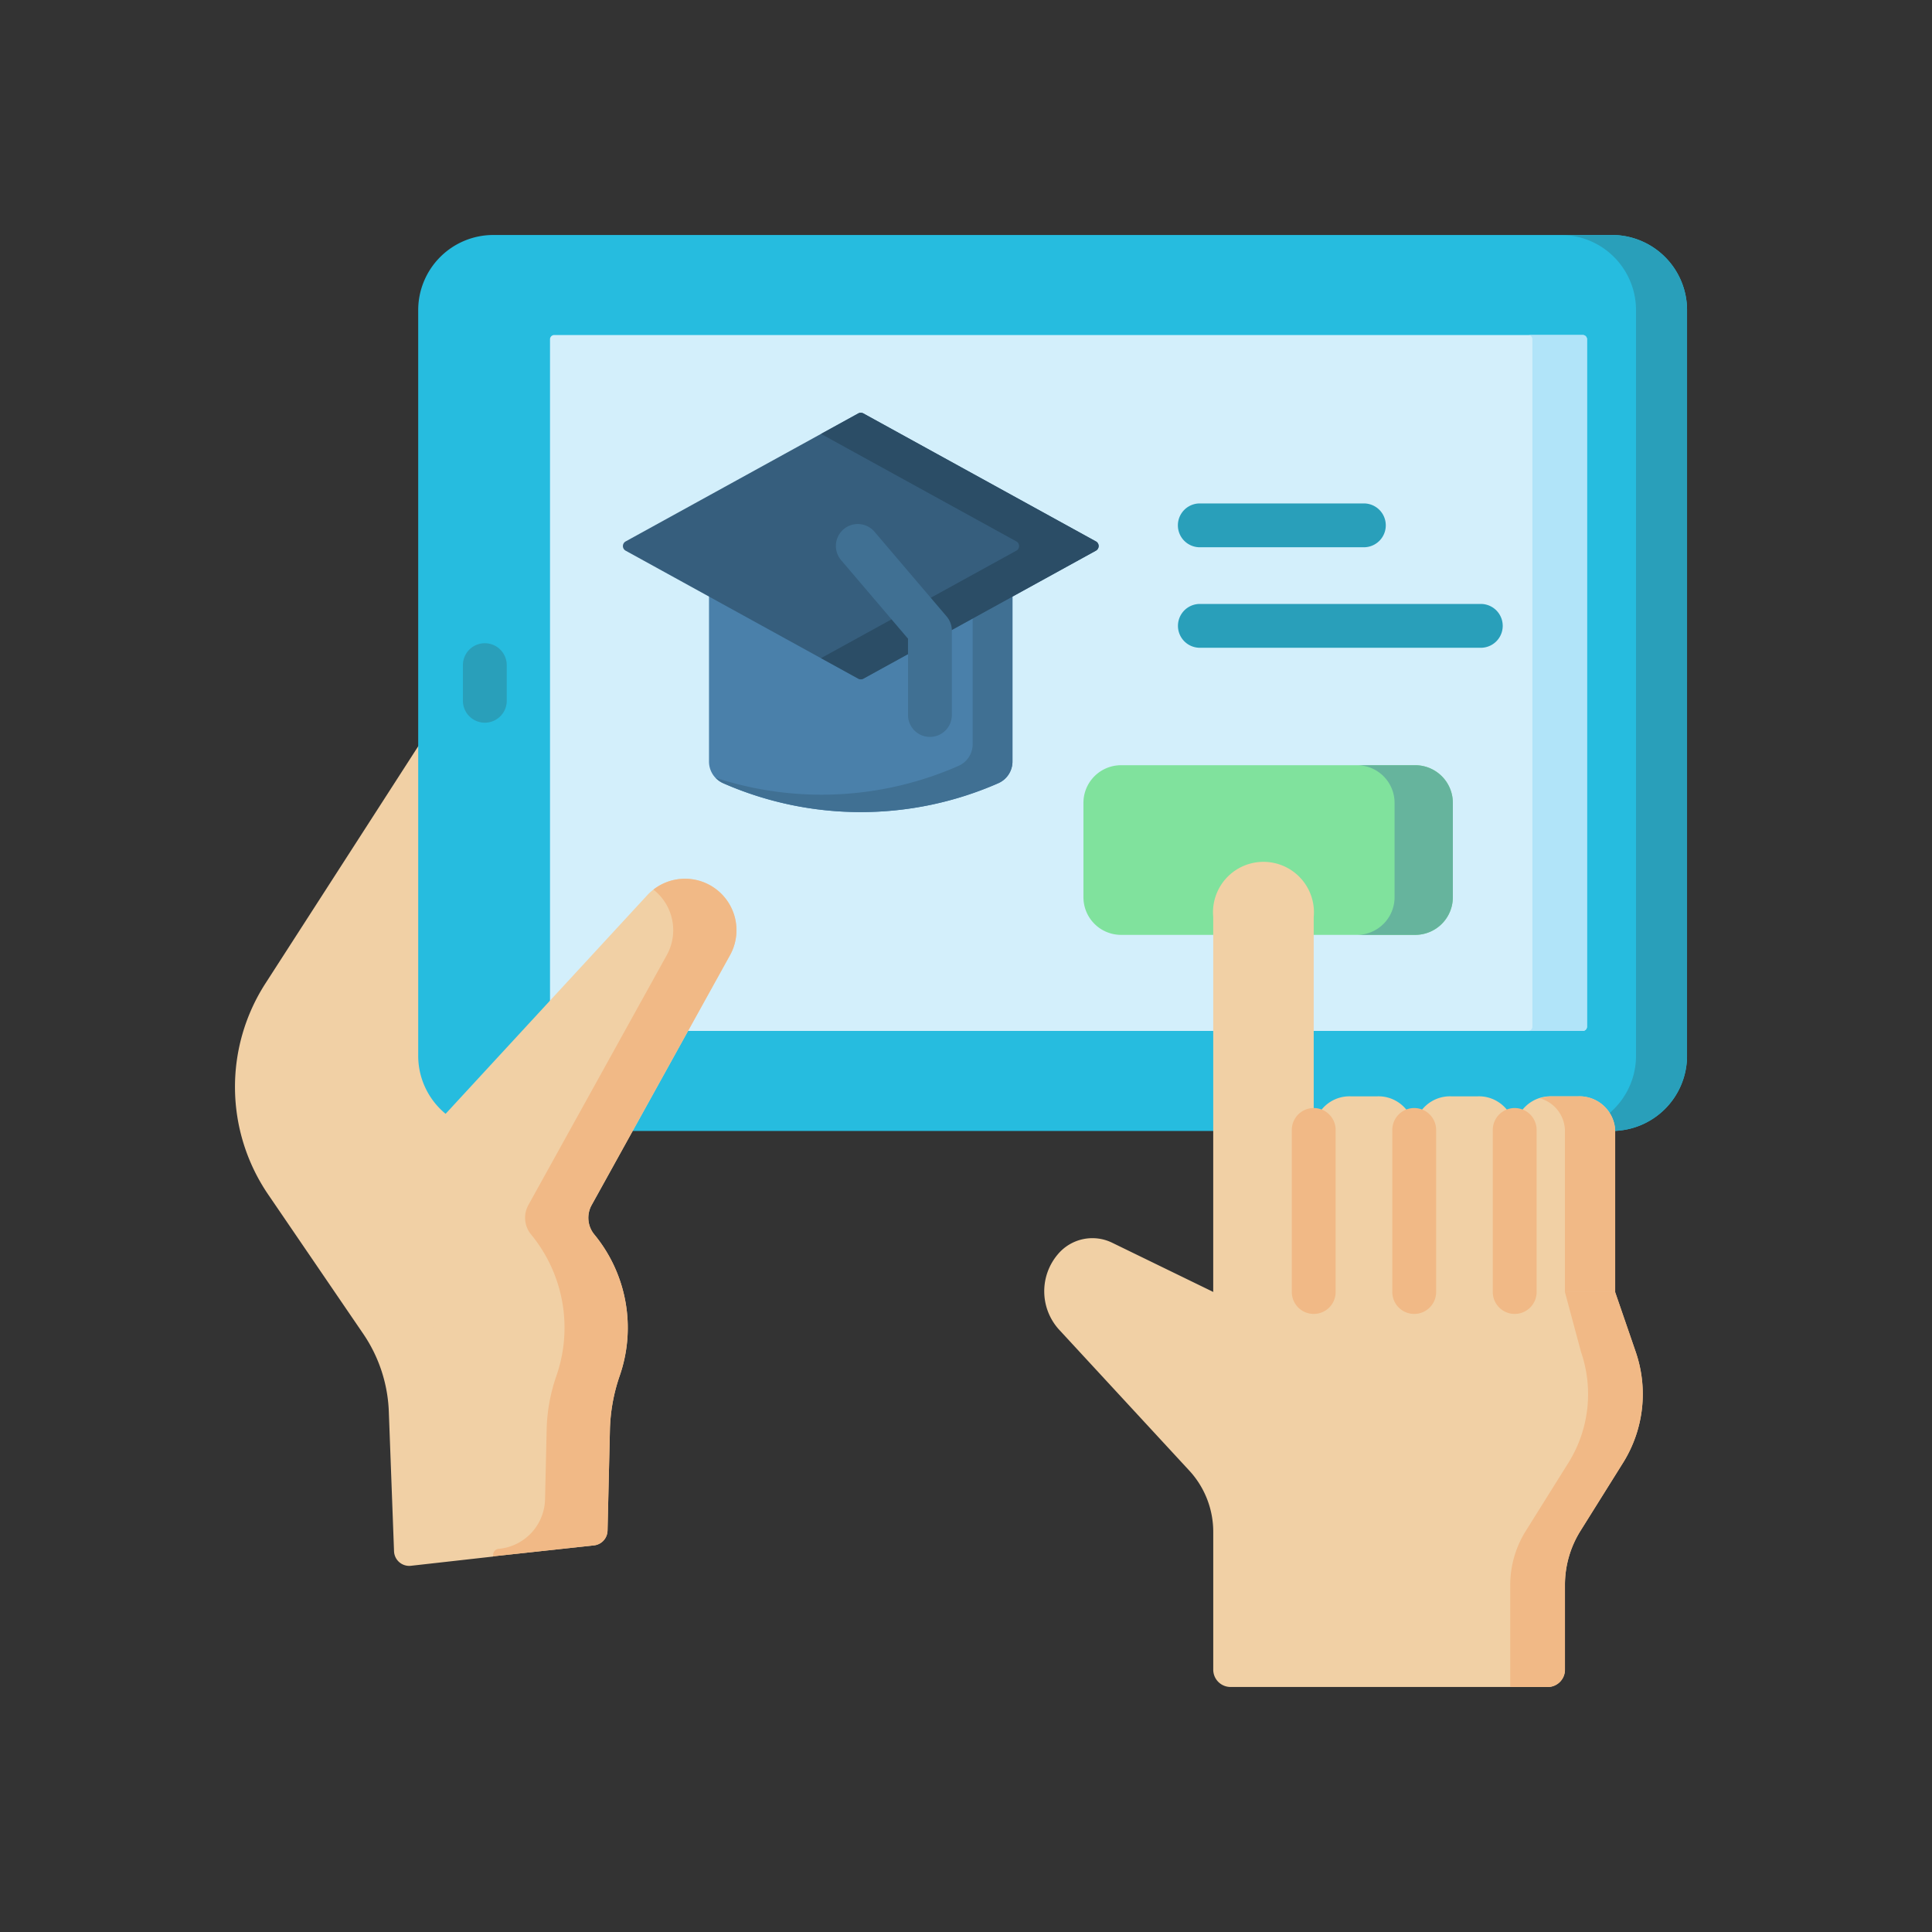 <svg xmlns="http://www.w3.org/2000/svg" width="80" height="80" viewBox="0 0 80 80">
  <rect x="0" y="0" width="80" height="80" fill="#333333" stroke="none"/>
  <g id="Group_37855" data-name="Group 37855" transform="translate(-72 -679)">
    <rect id="Rectangle_15324" data-name="Rectangle 15324" width="80" height="80" transform="translate(72 679)" fill="none"/>
    <g id="elearning" transform="translate(81.729 688.73)">
      <path id="Path_25147" data-name="Path 25147" d="M6.587,208.274l-.216-5.781a6.114,6.114,0,0,0-1.059-3.218l-3.935-5.767a7.909,7.909,0,0,1-.115-8.742l6.784-10.531,4.43,15.262-1.78,19-3.411.383A.629.629,0,0,1,6.587,208.274Z" transform="translate(0 -153.774)" fill="#f1d0a5"/>
      <path id="Path_25148" data-name="Path 25148" d="M117.15,33.988a3.112,3.112,0,0,1-3.112,3.112H67.723a3.112,3.112,0,0,1-3.112-3.112V3.112A3.112,3.112,0,0,1,67.723,0h46.316a3.112,3.112,0,0,1,3.112,3.112Z" transform="translate(-57.023)" fill="#26bcdf"/>
      <path id="Path_25149" data-name="Path 25149" d="M472.732,3.112A3.112,3.112,0,0,0,469.62,0h-2.113a3.112,3.112,0,0,1,3.112,3.112V33.988a3.112,3.112,0,0,1-3.112,3.112h2.113a3.112,3.112,0,0,0,3.112-3.112Z" transform="translate(-412.604 0)" fill="#299fba"/>
      <path id="Path_25150" data-name="Path 25150" d="M153.888,35.276h-42.6a.175.175,0,0,0-.169.179V63.912a.175.175,0,0,0,.169.179h42.6a.175.175,0,0,0,.169-.179V35.455A.174.174,0,0,0,153.888,35.276Z" transform="translate(-98.073 -31.133)" fill="#d3effb"/>
      <path id="Path_25151" data-name="Path 25151" d="M458.293,35.276h-2.261a.175.175,0,0,1,.169.179V63.912a.175.175,0,0,1-.169.179h2.261a.175.175,0,0,0,.169-.179V35.455A.175.175,0,0,0,458.293,35.276Z" transform="translate(-402.477 -31.133)" fill="#b1e4f9"/>
      <g id="Group_37790" data-name="Group 37790" transform="translate(9.439 16.905)">
        <path id="Path_25152" data-name="Path 25152" d="M81.275,147.241a.907.907,0,0,1-.907-.907v-1.476a.907.907,0,1,1,1.815,0v1.476A.907.907,0,0,1,81.275,147.241Z" transform="translate(-80.368 -143.951)" fill="#299fba"/>
      </g>
      <path id="Path_25153" data-name="Path 25153" d="M72.047,253.978l.1-4.184a7.232,7.232,0,0,1,.4-2.216,6.076,6.076,0,0,0-1.045-5.864,1.088,1.088,0,0,1-.112-1.219l5.731-10.354a2.132,2.132,0,0,0-3.432-2.477L64.155,238l.627,7.2,2.534,9.835,4.169-.452a.629.629,0,0,0,.561-.611Z" transform="translate(-56.62 -200.322)" fill="#f1d0a5"/>
      <path id="Path_25154" data-name="Path 25154" d="M100.821,230.151a2.13,2.13,0,0,0-3.173-2.712,2.154,2.154,0,0,1,.179.155,2.132,2.132,0,0,1,.375,2.557L92.471,240.5a1.088,1.088,0,0,0,.112,1.219,6.076,6.076,0,0,1,1.045,5.864,7.227,7.227,0,0,0-.4,2.216l-.067,2.886a2.11,2.11,0,0,1-1.882,2.048l-.047.005a.247.247,0,0,0-.212.307l4.169-.452a.629.629,0,0,0,.561-.611l.094-4.056a7.6,7.6,0,0,1,.4-2.339,6.076,6.076,0,0,0-1.043-5.87,1.088,1.088,0,0,1-.112-1.219Z" transform="translate(-80.321 -200.332)" fill="#f1b986"/>
      <path id="Path_25155" data-name="Path 25155" d="M312.911,193.991h-12.18a1.558,1.558,0,0,1-1.558-1.558v-3.909a1.558,1.558,0,0,1,1.558-1.558h12.18a1.558,1.558,0,0,1,1.558,1.558v3.909A1.558,1.558,0,0,1,312.911,193.991Z" transform="translate(-264.039 -165.01)" fill="#80e29d"/>
      <path id="Path_25156" data-name="Path 25156" d="M398.022,186.965h-2.413a1.558,1.558,0,0,1,1.558,1.558v3.909a1.558,1.558,0,0,1-1.558,1.558h2.413a1.558,1.558,0,0,0,1.558-1.558v-3.909A1.558,1.558,0,0,0,398.022,186.965Z" transform="translate(-349.15 -165.009)" fill="#66b49d"/>
      <g id="Group_37791" data-name="Group 37791" transform="translate(33.51 40.275)">
        <path id="Path_25157" data-name="Path 25157" d="M306.184,362.809a.716.716,0,0,0,.716-.716v-3.5a4.213,4.213,0,0,1,.63-2.231l1.8-2.878a5.366,5.366,0,0,0,.5-4.553l-.854-2.482-1.65-3.494H295.139l-2.8,3.494-4.193-2.041a1.866,1.866,0,0,0-2.234.471,2.363,2.363,0,0,0,.025,3.112l5.436,5.885a3.744,3.744,0,0,1,.965,2.536v5.678a.716.716,0,0,0,.716.716h13.13Z" transform="translate(-285.339 -342.957)" fill="#f1d0a5"/>
      </g>
      <g id="Group_37792" data-name="Group 37792" transform="translate(52.804 40.208)">
        <path id="Path_25158" data-name="Path 25158" d="M454.839,348.427l-.854-2.482-1.65-3.494-1.918-.067,1.488,3.562.667,2.482a5.366,5.366,0,0,1-.5,4.553l-1.8,2.878a4.214,4.214,0,0,0-.631,2.231V362.3h1.551a.716.716,0,0,0,.716-.716v-3.5a4.214,4.214,0,0,1,.631-2.231l1.8-2.878A5.366,5.366,0,0,0,454.839,348.427Z" transform="translate(-449.638 -342.384)" fill="#f1b986"/>
      </g>
      <g id="Group_37793" data-name="Group 37793" transform="translate(40.508 25.954)">
        <path id="Path_25159" data-name="Path 25159" d="M349.095,238.818V223.294a2.09,2.09,0,1,0-4.161,0v15.524h4.161Z" transform="translate(-344.934 -221.002)" fill="#f1d0a5"/>
        <path id="Path_25160" data-name="Path 25160" d="M384.527,311.826v-6.711a1.482,1.482,0,0,0-1.559-1.391h-1.042a1.482,1.482,0,0,0-1.559,1.391v6.711Z" transform="translate(-376.205 -294.01)" fill="#f1d0a5"/>
        <path id="Path_25161" data-name="Path 25161" d="M419.959,311.826v-6.711a1.482,1.482,0,0,0-1.559-1.391h-1.042a1.482,1.482,0,0,0-1.559,1.391v6.711Z" transform="translate(-407.476 -294.01)" fill="#f1d0a5"/>
        <path id="Path_25162" data-name="Path 25162" d="M455.39,311.826v-6.711a1.482,1.482,0,0,0-1.559-1.391h-1.042a1.482,1.482,0,0,0-1.559,1.391v6.711Z" transform="translate(-438.746 -294.01)" fill="#f1d0a5"/>
      </g>
      <path id="Path_25163" data-name="Path 25163" d="M461.648,303.725h-1.042a1.725,1.725,0,0,0-.519.081,1.411,1.411,0,0,1,1.04,1.31v6.711h2.081v-6.711A1.482,1.482,0,0,0,461.648,303.725Z" transform="translate(-406.056 -268.057)" fill="#f1b986"/>
      <g id="Group_37794" data-name="Group 37794" transform="translate(43.762 36.152)">
        <path id="Path_25164" data-name="Path 25164" d="M373.547,316.367a.907.907,0,0,1-.907-.907v-6.711a.907.907,0,0,1,1.815,0v6.711A.907.907,0,0,1,373.547,316.367Z" transform="translate(-372.64 -307.842)" fill="#f1b986"/>
      </g>
      <g id="Group_37795" data-name="Group 37795" transform="translate(47.923 36.152)">
        <path id="Path_25165" data-name="Path 25165" d="M408.979,316.367a.907.907,0,0,1-.907-.907v-6.711a.907.907,0,0,1,1.815,0v6.711A.907.907,0,0,1,408.979,316.367Z" transform="translate(-408.072 -307.842)" fill="#f1b986"/>
      </g>
      <g id="Group_37796" data-name="Group 37796" transform="translate(52.084 36.152)">
        <path id="Path_25166" data-name="Path 25166" d="M444.409,316.367a.907.907,0,0,1-.907-.907v-6.711a.907.907,0,0,1,1.815,0v6.711A.907.907,0,0,1,444.409,316.367Z" transform="translate(-443.502 -307.842)" fill="#f1b986"/>
      </g>
      <path id="Path_25167" data-name="Path 25167" d="M179.1,118.182a14.164,14.164,0,0,1-11.358,0,.982.982,0,0,1-.6-.905v-9.1h12.567v9.1A.982.982,0,0,1,179.1,118.182Z" transform="translate(-147.513 -95.473)" fill="#4a80aa"/>
      <path id="Path_25168" data-name="Path 25168" d="M180.085,108.176v8.381a.982.982,0,0,1-.6.905,14.081,14.081,0,0,1-10.045.485.982.982,0,0,0,.335.233,14.164,14.164,0,0,0,11.358,0,.982.982,0,0,0,.6-.905v-9.1h-1.648Z" transform="translate(-149.538 -95.472)" fill="#407093"/>
      <path id="Path_25169" data-name="Path 25169" d="M156.369,68.406l-9.629,5.3a.219.219,0,0,1-.211,0l-9.629-5.3a.219.219,0,0,1,0-.384l9.629-5.3a.219.219,0,0,1,.211,0l9.629,5.3A.219.219,0,0,1,156.369,68.406Z" transform="translate(-120.722 -55.333)" fill="#365e7d"/>
      <path id="Path_25170" data-name="Path 25170" d="M218,68.022l-9.629-5.3a.219.219,0,0,0-.211,0l-1.543.849,8.087,4.45a.219.219,0,0,1,0,.384l-8.087,4.45,1.543.849a.219.219,0,0,0,.211,0l9.629-5.3a.219.219,0,0,0,0-.384Z" transform="translate(-182.348 -55.333)" fill="#2b4d66"/>
      <g id="Group_37797" data-name="Group 37797" transform="translate(24.884 11.973)">
        <path id="Path_25171" data-name="Path 25171" d="M215.784,110.767a.907.907,0,0,1-.907-.907V106.7l-2.77-3.252a.907.907,0,0,1,1.382-1.177l2.986,3.506a.908.908,0,0,1,.217.588v3.49A.907.907,0,0,1,215.784,110.767Z" transform="translate(-211.891 -101.956)" fill="#407093"/>
      </g>
      <g id="Group_37798" data-name="Group 37798" transform="translate(39.048 11.116)">
        <path id="Path_25172" data-name="Path 25172" d="M340.2,96.47h-6.794a.907.907,0,0,1,0-1.815H340.2a.907.907,0,0,1,0,1.815Z" transform="translate(-332.502 -94.655)" fill="#299fba"/>
      </g>
      <g id="Group_37799" data-name="Group 37799" transform="translate(39.048 15.278)">
        <path id="Path_25173" data-name="Path 25173" d="M345.043,131.916H333.41a.907.907,0,0,1,0-1.815h11.633a.907.907,0,1,1,0,1.815Z" transform="translate(-332.503 -130.101)" fill="#299fba"/>
      </g>
    </g>
  </g>
</svg>
